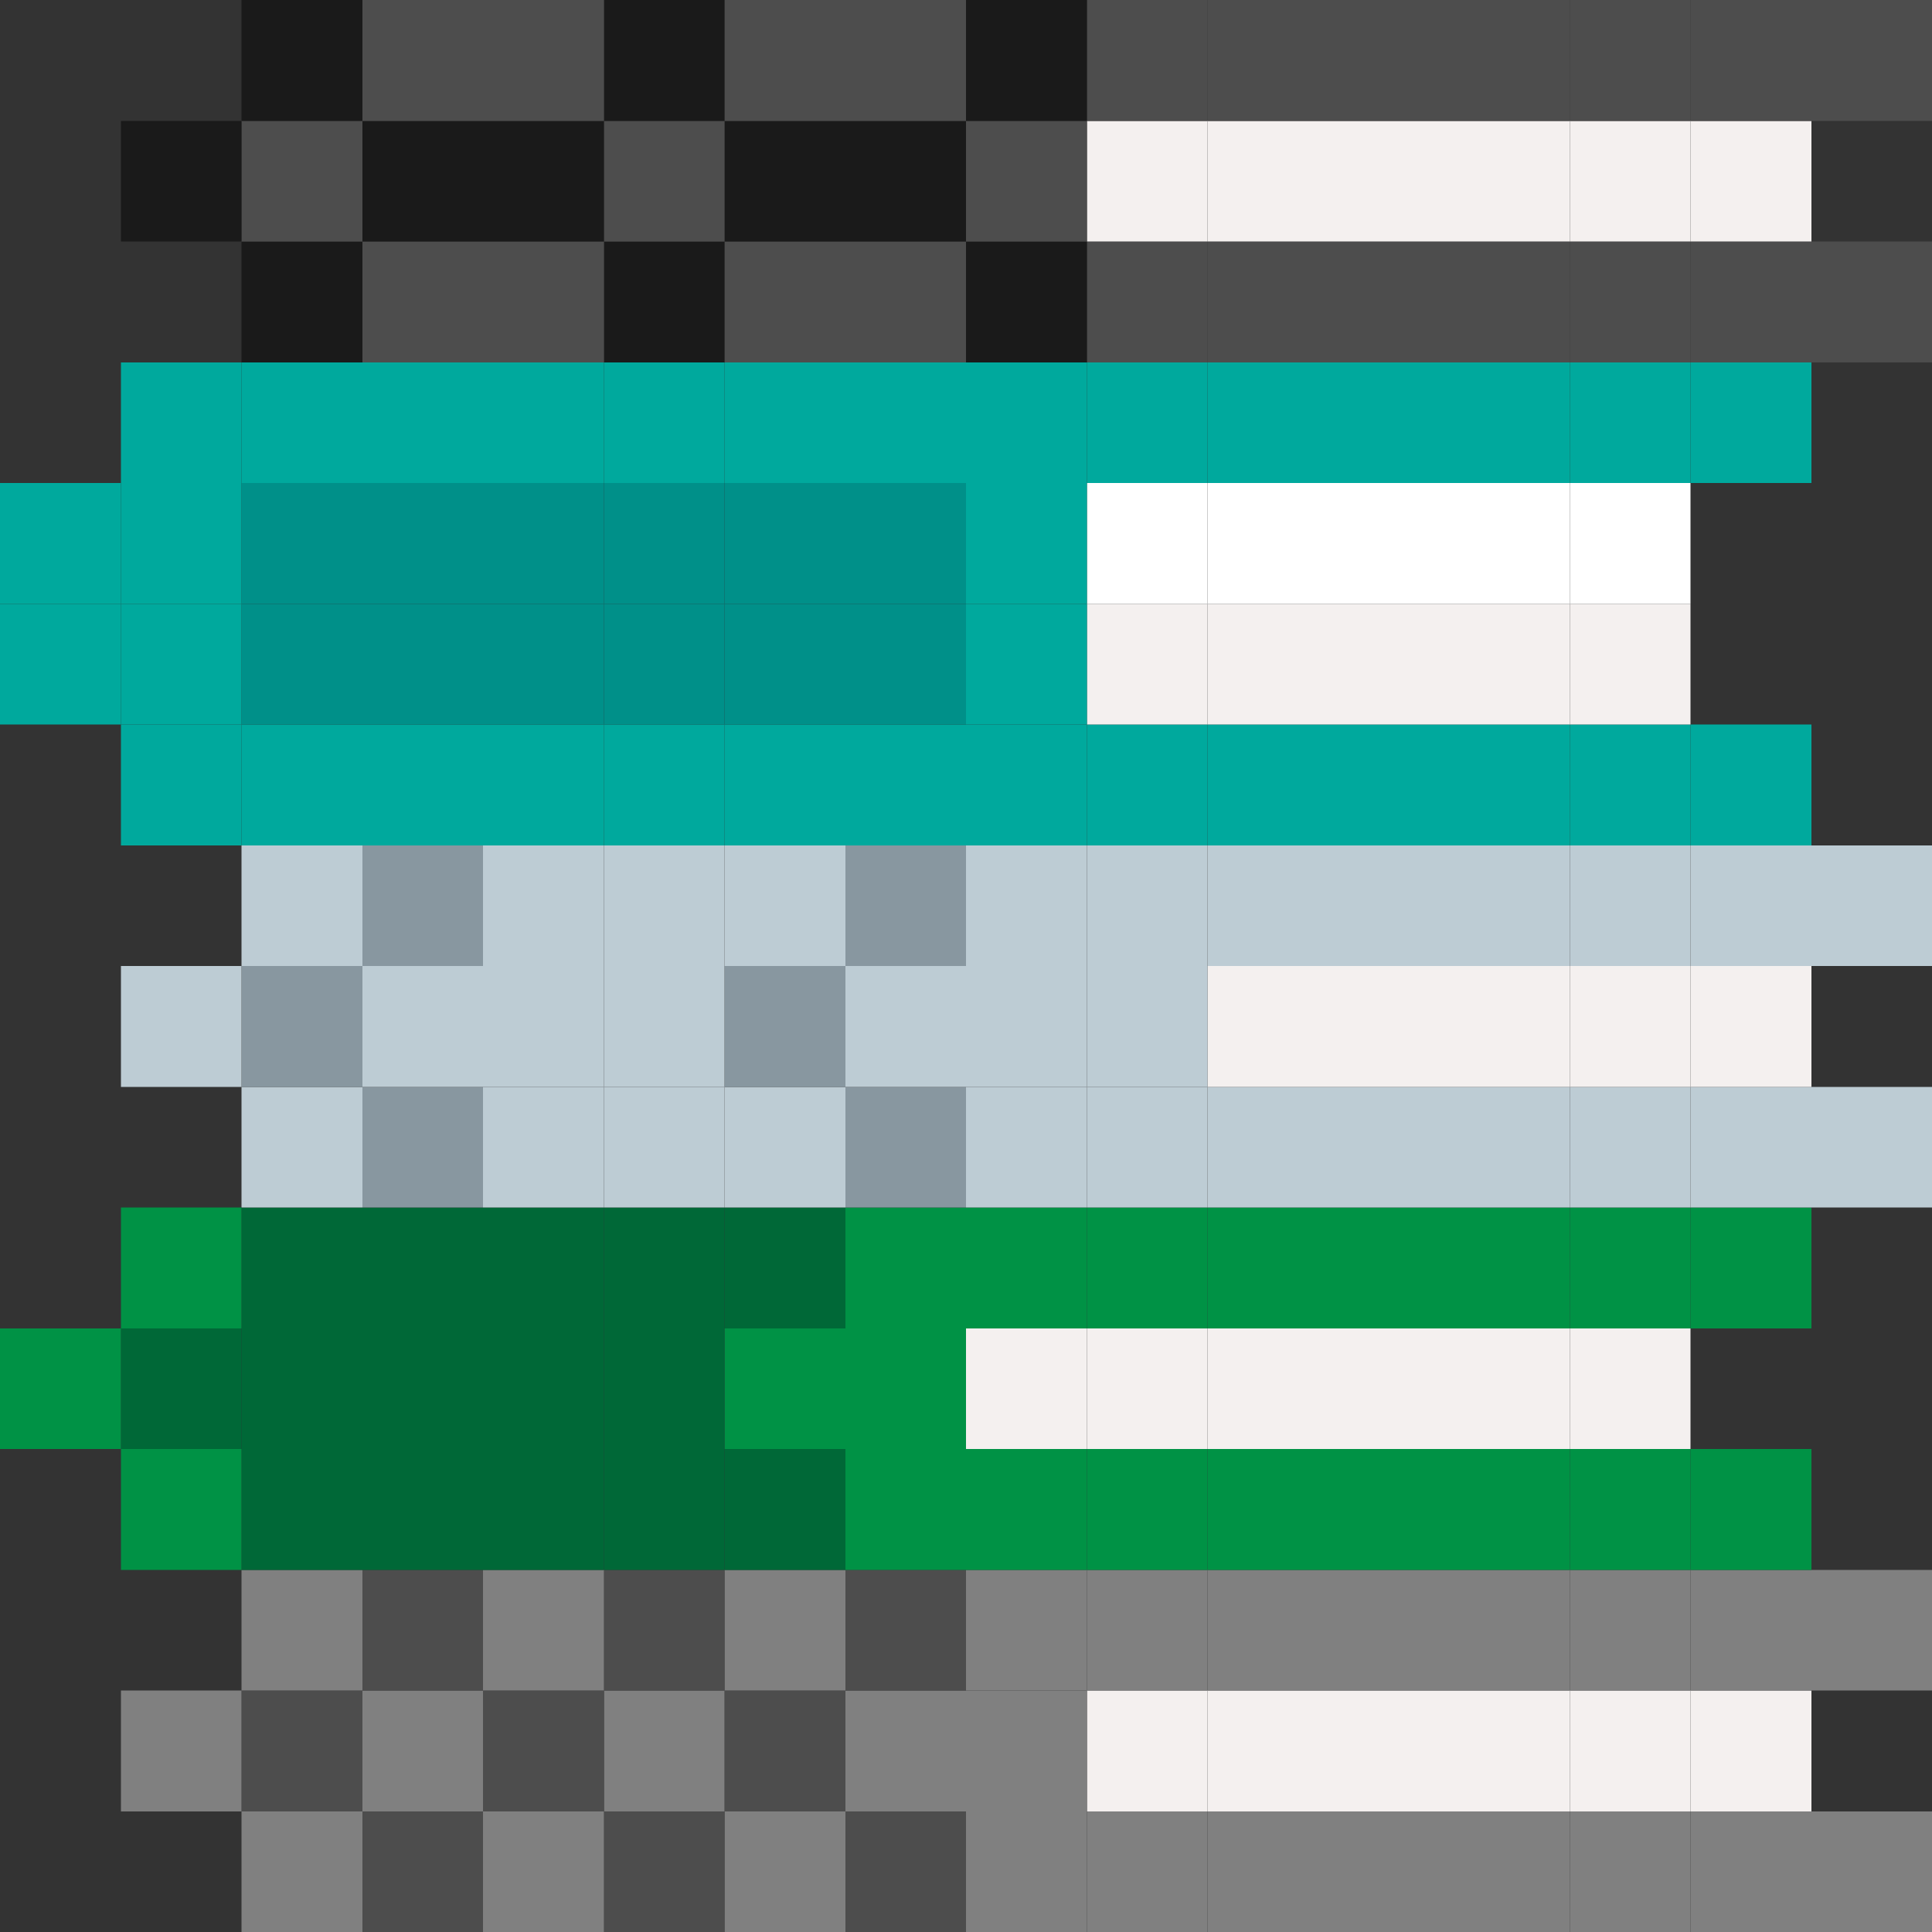 <?xml version="1.0" encoding="UTF-8"?>
<svg id="Ebene_2" data-name="Ebene 2" xmlns="http://www.w3.org/2000/svg" viewBox="0 0 50 50">
  <rect x="0" y="0" width="50" height="50" fill="#333333" stroke="none"/>
  <defs>
    <style>
      .cls-1 {
        fill: #8897a0;
      }

      .cls-2 {
        fill: #00a99d;
      }

      .cls-3 {
        fill: gray;
      }

      .cls-4 {
        fill: #009245;
      }

      .cls-5 {
        fill: #4d4d4d;
      }

      .cls-6 {
        fill: #fff;
      }

      .cls-7 {
        fill: #006837;
      }

      .cls-8 {
        fill: #f4f0ef;
      }

      .cls-9 {
        fill: #bdccd4;
      }

      .cls-10 {
        fill: #1a1a1a;
      }

      .cls-11 {
        fill: #009089;
      }
    </style>
  </defs>
  <rect class="cls-3" x="46.88" y="46.88" width="3.12" height="3.12"/>
  <rect class="cls-3" x="46.88" y="40.63" width="3.12" height="3.12"/>
  <rect class="cls-9" x="46.88" y="28.13" width="3.12" height="3.12"/>
  <rect class="cls-9" x="46.88" y="21.88" width="3.12" height="3.12"/>
  <rect class="cls-5" x="46.88" y="6.25" width="3.12" height="3.13"/>
  <rect class="cls-5" x="46.88" y="0" width="3.12" height="3.13"/>
  <rect class="cls-3" x="43.75" y="46.88" width="3.13" height="3.12"/>
  <rect class="cls-8" x="43.75" y="43.75" width="3.13" height="3.13"/>
  <rect class="cls-3" x="43.75" y="40.63" width="3.13" height="3.12"/>
  <rect class="cls-4" x="43.75" y="37.5" width="3.13" height="3.13"/>
  <rect class="cls-4" x="43.75" y="31.25" width="3.13" height="3.13"/>
  <rect class="cls-9" x="43.75" y="28.13" width="3.13" height="3.12"/>
  <rect class="cls-8" x="43.75" y="25" width="3.13" height="3.13"/>
  <rect class="cls-9" x="43.75" y="21.88" width="3.13" height="3.12"/>
  <rect class="cls-2" x="43.75" y="18.75" width="3.13" height="3.13"/>
  <rect class="cls-2" x="43.75" y="9.38" width="3.13" height="3.12"/>
  <rect class="cls-5" x="43.75" y="6.25" width="3.13" height="3.13"/>
  <rect class="cls-8" x="43.75" y="3.13" width="3.13" height="3.12"/>
  <rect class="cls-5" x="43.75" y="0" width="3.13" height="3.13"/>
  <rect class="cls-3" x="40.63" y="46.88" width="3.12" height="3.12"/>
  <rect class="cls-8" x="40.63" y="43.75" width="3.12" height="3.13"/>
  <rect class="cls-3" x="40.63" y="40.63" width="3.12" height="3.12"/>
  <rect class="cls-4" x="40.63" y="37.5" width="3.12" height="3.13"/>
  <rect class="cls-8" x="40.63" y="34.38" width="3.12" height="3.12"/>
  <rect class="cls-4" x="40.63" y="31.25" width="3.12" height="3.13"/>
  <rect class="cls-9" x="40.63" y="28.13" width="3.12" height="3.12"/>
  <rect class="cls-8" x="40.63" y="25" width="3.12" height="3.13"/>
  <rect class="cls-9" x="40.63" y="21.88" width="3.12" height="3.12"/>
  <rect class="cls-2" x="40.63" y="18.75" width="3.12" height="3.13"/>
  <rect class="cls-8" x="40.63" y="15.63" width="3.12" height="3.12"/>
  <rect class="cls-6" x="40.63" y="12.5" width="3.12" height="3.13"/>
  <rect class="cls-2" x="40.63" y="9.38" width="3.12" height="3.12"/>
  <rect class="cls-5" x="40.63" y="6.25" width="3.12" height="3.13"/>
  <rect class="cls-8" x="40.63" y="3.13" width="3.12" height="3.12"/>
  <rect class="cls-5" x="40.63" y="0" width="3.12" height="3.13"/>
  <rect class="cls-3" x="37.5" y="46.88" width="3.13" height="3.12"/>
  <rect class="cls-8" x="37.5" y="43.75" width="3.13" height="3.13"/>
  <rect class="cls-3" x="37.5" y="40.63" width="3.13" height="3.12"/>
  <rect class="cls-4" x="37.5" y="37.5" width="3.13" height="3.13"/>
  <rect class="cls-8" x="37.5" y="34.38" width="3.13" height="3.12"/>
  <rect class="cls-4" x="37.5" y="31.25" width="3.13" height="3.13"/>
  <rect class="cls-9" x="37.5" y="28.13" width="3.13" height="3.12"/>
  <rect class="cls-8" x="37.5" y="25" width="3.13" height="3.13"/>
  <rect class="cls-9" x="37.5" y="21.88" width="3.13" height="3.12"/>
  <rect class="cls-2" x="37.5" y="18.75" width="3.13" height="3.13"/>
  <rect class="cls-8" x="37.5" y="15.63" width="3.13" height="3.12"/>
  <rect class="cls-6" x="37.5" y="12.5" width="3.13" height="3.13"/>
  <rect class="cls-2" x="37.5" y="9.38" width="3.13" height="3.12"/>
  <rect class="cls-5" x="37.5" y="6.25" width="3.13" height="3.13"/>
  <rect class="cls-8" x="37.5" y="3.13" width="3.13" height="3.12"/>
  <rect class="cls-5" x="37.5" y="0" width="3.13" height="3.13"/>
  <rect class="cls-3" x="34.38" y="46.88" width="3.12" height="3.12"/>
  <rect class="cls-8" x="34.38" y="43.75" width="3.12" height="3.13"/>
  <rect class="cls-3" x="34.38" y="40.63" width="3.12" height="3.12"/>
  <rect class="cls-4" x="34.38" y="37.5" width="3.12" height="3.13"/>
  <rect class="cls-8" x="34.38" y="34.38" width="3.12" height="3.12"/>
  <rect class="cls-4" x="34.38" y="31.25" width="3.12" height="3.13"/>
  <rect class="cls-9" x="34.38" y="28.13" width="3.12" height="3.12"/>
  <rect class="cls-8" x="34.38" y="25" width="3.12" height="3.13"/>
  <rect class="cls-9" x="34.38" y="21.88" width="3.12" height="3.12"/>
  <rect class="cls-2" x="34.38" y="18.75" width="3.12" height="3.13"/>
  <rect class="cls-8" x="34.38" y="15.63" width="3.12" height="3.12"/>
  <rect class="cls-6" x="34.38" y="12.5" width="3.12" height="3.13"/>
  <rect class="cls-2" x="34.38" y="9.38" width="3.12" height="3.12"/>
  <rect class="cls-5" x="34.38" y="6.25" width="3.12" height="3.13"/>
  <rect class="cls-8" x="34.38" y="3.13" width="3.12" height="3.12"/>
  <rect class="cls-5" x="34.38" y="0" width="3.12" height="3.13"/>
  <rect class="cls-3" x="31.25" y="46.88" width="3.13" height="3.12"/>
  <rect class="cls-8" x="31.25" y="43.75" width="3.13" height="3.13"/>
  <rect class="cls-3" x="31.25" y="40.63" width="3.13" height="3.12"/>
  <rect class="cls-4" x="31.25" y="37.5" width="3.13" height="3.13"/>
  <rect class="cls-8" x="31.25" y="34.38" width="3.13" height="3.12"/>
  <rect class="cls-4" x="31.25" y="31.25" width="3.13" height="3.13"/>
  <rect class="cls-9" x="31.25" y="28.13" width="3.13" height="3.12"/>
  <rect class="cls-8" x="31.25" y="25" width="3.13" height="3.13"/>
  <rect class="cls-9" x="31.25" y="21.88" width="3.13" height="3.12"/>
  <rect class="cls-2" x="31.25" y="18.75" width="3.13" height="3.13"/>
  <rect class="cls-8" x="31.25" y="15.63" width="3.13" height="3.12"/>
  <rect class="cls-6" x="31.25" y="12.5" width="3.13" height="3.13"/>
  <rect class="cls-2" x="31.25" y="9.38" width="3.13" height="3.12"/>
  <rect class="cls-5" x="31.25" y="6.25" width="3.13" height="3.13"/>
  <rect class="cls-8" x="31.25" y="3.13" width="3.13" height="3.12"/>
  <rect class="cls-5" x="31.25" y="0" width="3.13" height="3.13"/>
  <rect class="cls-3" x="28.13" y="46.88" width="3.12" height="3.12"/>
  <rect class="cls-8" x="28.13" y="43.75" width="3.12" height="3.13"/>
  <rect class="cls-3" x="28.13" y="40.63" width="3.12" height="3.12"/>
  <rect class="cls-4" x="28.13" y="37.5" width="3.12" height="3.13"/>
  <rect class="cls-8" x="28.13" y="34.38" width="3.12" height="3.12"/>
  <rect class="cls-4" x="28.13" y="31.25" width="3.12" height="3.13"/>
  <rect class="cls-9" x="28.13" y="28.13" width="3.12" height="3.12"/>
  <rect class="cls-9" x="28.13" y="25" width="3.12" height="3.13"/>
  <rect class="cls-9" x="28.13" y="21.88" width="3.12" height="3.12"/>
  <rect class="cls-2" x="28.13" y="18.75" width="3.12" height="3.13"/>
  <rect class="cls-8" x="28.13" y="15.63" width="3.12" height="3.12"/>
  <rect class="cls-6" x="28.13" y="12.5" width="3.12" height="3.13"/>
  <rect class="cls-2" x="28.13" y="9.38" width="3.12" height="3.12"/>
  <rect class="cls-5" x="28.13" y="6.25" width="3.12" height="3.13"/>
  <rect class="cls-8" x="28.13" y="3.13" width="3.12" height="3.12"/>
  <rect class="cls-5" x="28.13" y="0" width="3.12" height="3.13"/>
  <rect class="cls-3" x="25" y="46.88" width="3.13" height="3.12"/>
  <rect class="cls-3" x="25" y="43.75" width="3.13" height="3.13"/>
  <rect class="cls-3" x="25" y="40.63" width="3.13" height="3.12"/>
  <rect class="cls-4" x="25" y="37.5" width="3.13" height="3.13"/>
  <rect class="cls-8" x="25" y="34.38" width="3.13" height="3.12"/>
  <rect class="cls-4" x="25" y="31.25" width="3.13" height="3.13"/>
  <rect class="cls-9" x="25" y="28.13" width="3.13" height="3.12"/>
  <rect class="cls-9" x="25" y="25" width="3.13" height="3.13"/>
  <rect class="cls-9" x="25" y="21.88" width="3.13" height="3.12"/>
  <rect class="cls-2" x="25" y="18.75" width="3.13" height="3.13"/>
  <rect class="cls-2" x="25" y="15.63" width="3.13" height="3.12"/>
  <rect class="cls-2" x="25" y="12.5" width="3.13" height="3.13"/>
  <rect class="cls-2" x="25" y="9.38" width="3.13" height="3.12"/>
  <rect class="cls-10" x="25" y="6.25" width="3.13" height="3.13"/>
  <rect class="cls-5" x="25" y="3.13" width="3.13" height="3.12"/>
  <rect class="cls-10" x="25" y="0" width="3.13" height="3.13"/>
  <rect class="cls-5" x="21.88" y="46.88" width="3.12" height="3.12"/>
  <rect class="cls-3" x="21.88" y="43.75" width="3.12" height="3.13"/>
  <rect class="cls-5" x="21.88" y="40.63" width="3.12" height="3.12"/>
  <rect class="cls-4" x="21.88" y="37.5" width="3.12" height="3.13"/>
  <rect class="cls-4" x="21.88" y="34.38" width="3.12" height="3.12"/>
  <rect class="cls-4" x="21.88" y="31.25" width="3.12" height="3.13"/>
  <rect class="cls-1" x="21.88" y="28.13" width="3.12" height="3.12"/>
  <rect class="cls-9" x="21.88" y="25" width="3.12" height="3.13"/>
  <rect class="cls-1" x="21.88" y="21.88" width="3.12" height="3.12"/>
  <rect class="cls-2" x="21.88" y="18.75" width="3.12" height="3.13"/>
  <rect class="cls-11" x="21.88" y="15.63" width="3.12" height="3.12"/>
  <rect class="cls-11" x="21.88" y="12.5" width="3.12" height="3.13"/>
  <rect class="cls-2" x="21.88" y="9.38" width="3.12" height="3.12"/>
  <rect class="cls-5" x="21.88" y="6.25" width="3.12" height="3.13"/>
  <rect class="cls-10" x="21.88" y="3.13" width="3.12" height="3.12"/>
  <rect class="cls-5" x="21.88" y="0" width="3.12" height="3.13"/>
  <rect class="cls-3" x="18.75" y="46.88" width="3.13" height="3.12"/>
  <rect class="cls-5" x="18.75" y="43.75" width="3.13" height="3.13"/>
  <rect class="cls-3" x="18.75" y="40.63" width="3.13" height="3.12"/>
  <rect class="cls-7" x="18.75" y="37.5" width="3.13" height="3.13"/>
  <rect class="cls-4" x="18.75" y="34.38" width="3.13" height="3.12"/>
  <rect class="cls-7" x="18.75" y="31.25" width="3.13" height="3.13"/>
  <rect class="cls-9" x="18.75" y="28.13" width="3.13" height="3.12"/>
  <rect class="cls-1" x="18.75" y="25" width="3.13" height="3.13"/>
  <rect class="cls-9" x="18.75" y="21.88" width="3.13" height="3.12"/>
  <rect class="cls-2" x="18.75" y="18.75" width="3.13" height="3.13"/>
  <rect class="cls-11" x="18.75" y="15.63" width="3.13" height="3.12"/>
  <rect class="cls-11" x="18.75" y="12.5" width="3.13" height="3.13"/>
  <rect class="cls-2" x="18.75" y="9.38" width="3.13" height="3.12"/>
  <rect class="cls-5" x="18.75" y="6.25" width="3.13" height="3.13"/>
  <rect class="cls-10" x="18.75" y="3.13" width="3.13" height="3.12"/>
  <rect class="cls-5" x="18.75" y="0" width="3.13" height="3.13"/>
  <rect class="cls-5" x="15.63" y="46.88" width="3.12" height="3.12"/>
  <rect class="cls-3" x="15.63" y="43.75" width="3.12" height="3.13"/>
  <rect class="cls-5" x="15.63" y="40.63" width="3.12" height="3.12"/>
  <rect class="cls-7" x="15.63" y="37.5" width="3.12" height="3.13"/>
  <rect class="cls-7" x="15.63" y="34.38" width="3.12" height="3.12"/>
  <rect class="cls-7" x="15.63" y="31.25" width="3.12" height="3.13"/>
  <rect class="cls-9" x="15.63" y="28.13" width="3.12" height="3.12"/>
  <rect class="cls-9" x="15.63" y="25" width="3.12" height="3.13"/>
  <rect class="cls-9" x="15.63" y="21.88" width="3.12" height="3.12"/>
  <rect class="cls-2" x="15.63" y="18.75" width="3.12" height="3.13"/>
  <rect class="cls-11" x="15.63" y="15.63" width="3.12" height="3.12"/>
  <rect class="cls-11" x="15.63" y="12.5" width="3.12" height="3.13"/>
  <rect class="cls-2" x="15.63" y="9.38" width="3.12" height="3.12"/>
  <rect class="cls-10" x="15.63" y="6.25" width="3.12" height="3.13"/>
  <rect class="cls-5" x="15.63" y="3.13" width="3.12" height="3.12"/>
  <rect class="cls-10" x="15.63" y="0" width="3.12" height="3.13"/>
  <rect class="cls-3" x="12.5" y="46.88" width="3.13" height="3.12"/>
  <rect class="cls-5" x="12.5" y="43.75" width="3.13" height="3.13"/>
  <rect class="cls-3" x="12.5" y="40.63" width="3.13" height="3.12"/>
  <rect class="cls-7" x="12.5" y="37.5" width="3.13" height="3.13"/>
  <rect class="cls-7" x="12.5" y="34.38" width="3.13" height="3.12"/>
  <rect class="cls-7" x="12.5" y="31.25" width="3.13" height="3.13"/>
  <rect class="cls-9" x="12.5" y="28.13" width="3.13" height="3.12"/>
  <rect class="cls-9" x="12.5" y="25" width="3.13" height="3.13"/>
  <rect class="cls-9" x="12.5" y="21.88" width="3.13" height="3.12"/>
  <rect class="cls-2" x="12.5" y="18.75" width="3.13" height="3.13"/>
  <rect class="cls-11" x="12.5" y="15.63" width="3.13" height="3.12"/>
  <rect class="cls-11" x="12.5" y="12.5" width="3.13" height="3.13"/>
  <rect class="cls-2" x="12.5" y="9.38" width="3.13" height="3.12"/>
  <rect class="cls-5" x="12.5" y="6.25" width="3.13" height="3.13"/>
  <rect class="cls-10" x="12.5" y="3.13" width="3.13" height="3.12"/>
  <rect class="cls-5" x="12.5" y="0" width="3.13" height="3.13"/>
  <rect class="cls-5" x="9.38" y="46.88" width="3.12" height="3.12"/>
  <rect class="cls-3" x="9.38" y="43.75" width="3.12" height="3.13"/>
  <rect class="cls-5" x="9.38" y="40.63" width="3.12" height="3.12"/>
  <rect class="cls-7" x="9.38" y="37.5" width="3.12" height="3.13"/>
  <rect class="cls-7" x="9.38" y="34.38" width="3.12" height="3.12"/>
  <rect class="cls-7" x="9.38" y="31.25" width="3.12" height="3.13"/>
  <rect class="cls-1" x="9.38" y="28.13" width="3.12" height="3.12"/>
  <rect class="cls-9" x="9.38" y="25" width="3.12" height="3.13"/>
  <rect class="cls-1" x="9.38" y="21.88" width="3.12" height="3.12"/>
  <rect class="cls-2" x="9.38" y="18.75" width="3.12" height="3.13"/>
  <rect class="cls-11" x="9.38" y="15.63" width="3.12" height="3.12"/>
  <rect class="cls-11" x="9.38" y="12.5" width="3.12" height="3.13"/>
  <rect class="cls-2" x="9.38" y="9.38" width="3.12" height="3.12"/>
  <rect class="cls-5" x="9.38" y="6.25" width="3.12" height="3.13"/>
  <rect class="cls-10" x="9.38" y="3.13" width="3.12" height="3.12"/>
  <rect class="cls-5" x="9.38" y="0" width="3.12" height="3.13"/>
  <rect class="cls-3" x="6.25" y="46.88" width="3.13" height="3.12"/>
  <rect class="cls-5" x="6.25" y="43.75" width="3.13" height="3.13"/>
  <rect class="cls-3" x="6.25" y="40.63" width="3.13" height="3.12"/>
  <rect class="cls-7" x="6.25" y="37.5" width="3.13" height="3.13"/>
  <rect class="cls-7" x="6.25" y="34.38" width="3.13" height="3.12"/>
  <rect class="cls-7" x="6.25" y="31.25" width="3.13" height="3.13"/>
  <rect class="cls-9" x="6.25" y="28.13" width="3.13" height="3.12"/>
  <rect class="cls-1" x="6.25" y="25" width="3.13" height="3.13"/>
  <rect class="cls-9" x="6.25" y="21.88" width="3.13" height="3.12"/>
  <rect class="cls-2" x="6.25" y="18.75" width="3.13" height="3.13"/>
  <rect class="cls-11" x="6.25" y="15.63" width="3.13" height="3.12"/>
  <rect class="cls-11" x="6.25" y="12.5" width="3.13" height="3.13"/>
  <rect class="cls-2" x="6.25" y="9.38" width="3.13" height="3.12"/>
  <rect class="cls-10" x="6.25" y="6.25" width="3.13" height="3.13"/>
  <rect class="cls-5" x="6.25" y="3.13" width="3.13" height="3.12"/>
  <rect class="cls-10" x="6.25" y="0" width="3.13" height="3.13"/>
  <rect class="cls-3" x="3.13" y="43.75" width="3.12" height="3.13"/>
  <rect class="cls-4" x="3.13" y="37.5" width="3.12" height="3.13"/>
  <rect class="cls-7" x="3.13" y="34.38" width="3.12" height="3.12"/>
  <rect class="cls-4" x="3.13" y="31.25" width="3.12" height="3.13"/>
  <rect class="cls-9" x="3.13" y="25" width="3.12" height="3.13"/>
  <rect class="cls-2" x="3.13" y="18.75" width="3.12" height="3.13"/>
  <rect class="cls-2" x="3.13" y="15.63" width="3.12" height="3.12"/>
  <rect class="cls-2" x="3.13" y="12.5" width="3.12" height="3.13"/>
  <rect class="cls-2" x="3.13" y="9.38" width="3.12" height="3.12"/>
  <rect class="cls-10" x="3.13" y="3.13" width="3.12" height="3.12"/>
  <rect class="cls-4" x="0" y="34.38" width="3.13" height="3.12"/>
  <rect class="cls-2" x="0" y="15.63" width="3.13" height="3.12"/>
  <rect class="cls-2" x="0" y="12.5" width="3.13" height="3.13"/>
</svg>